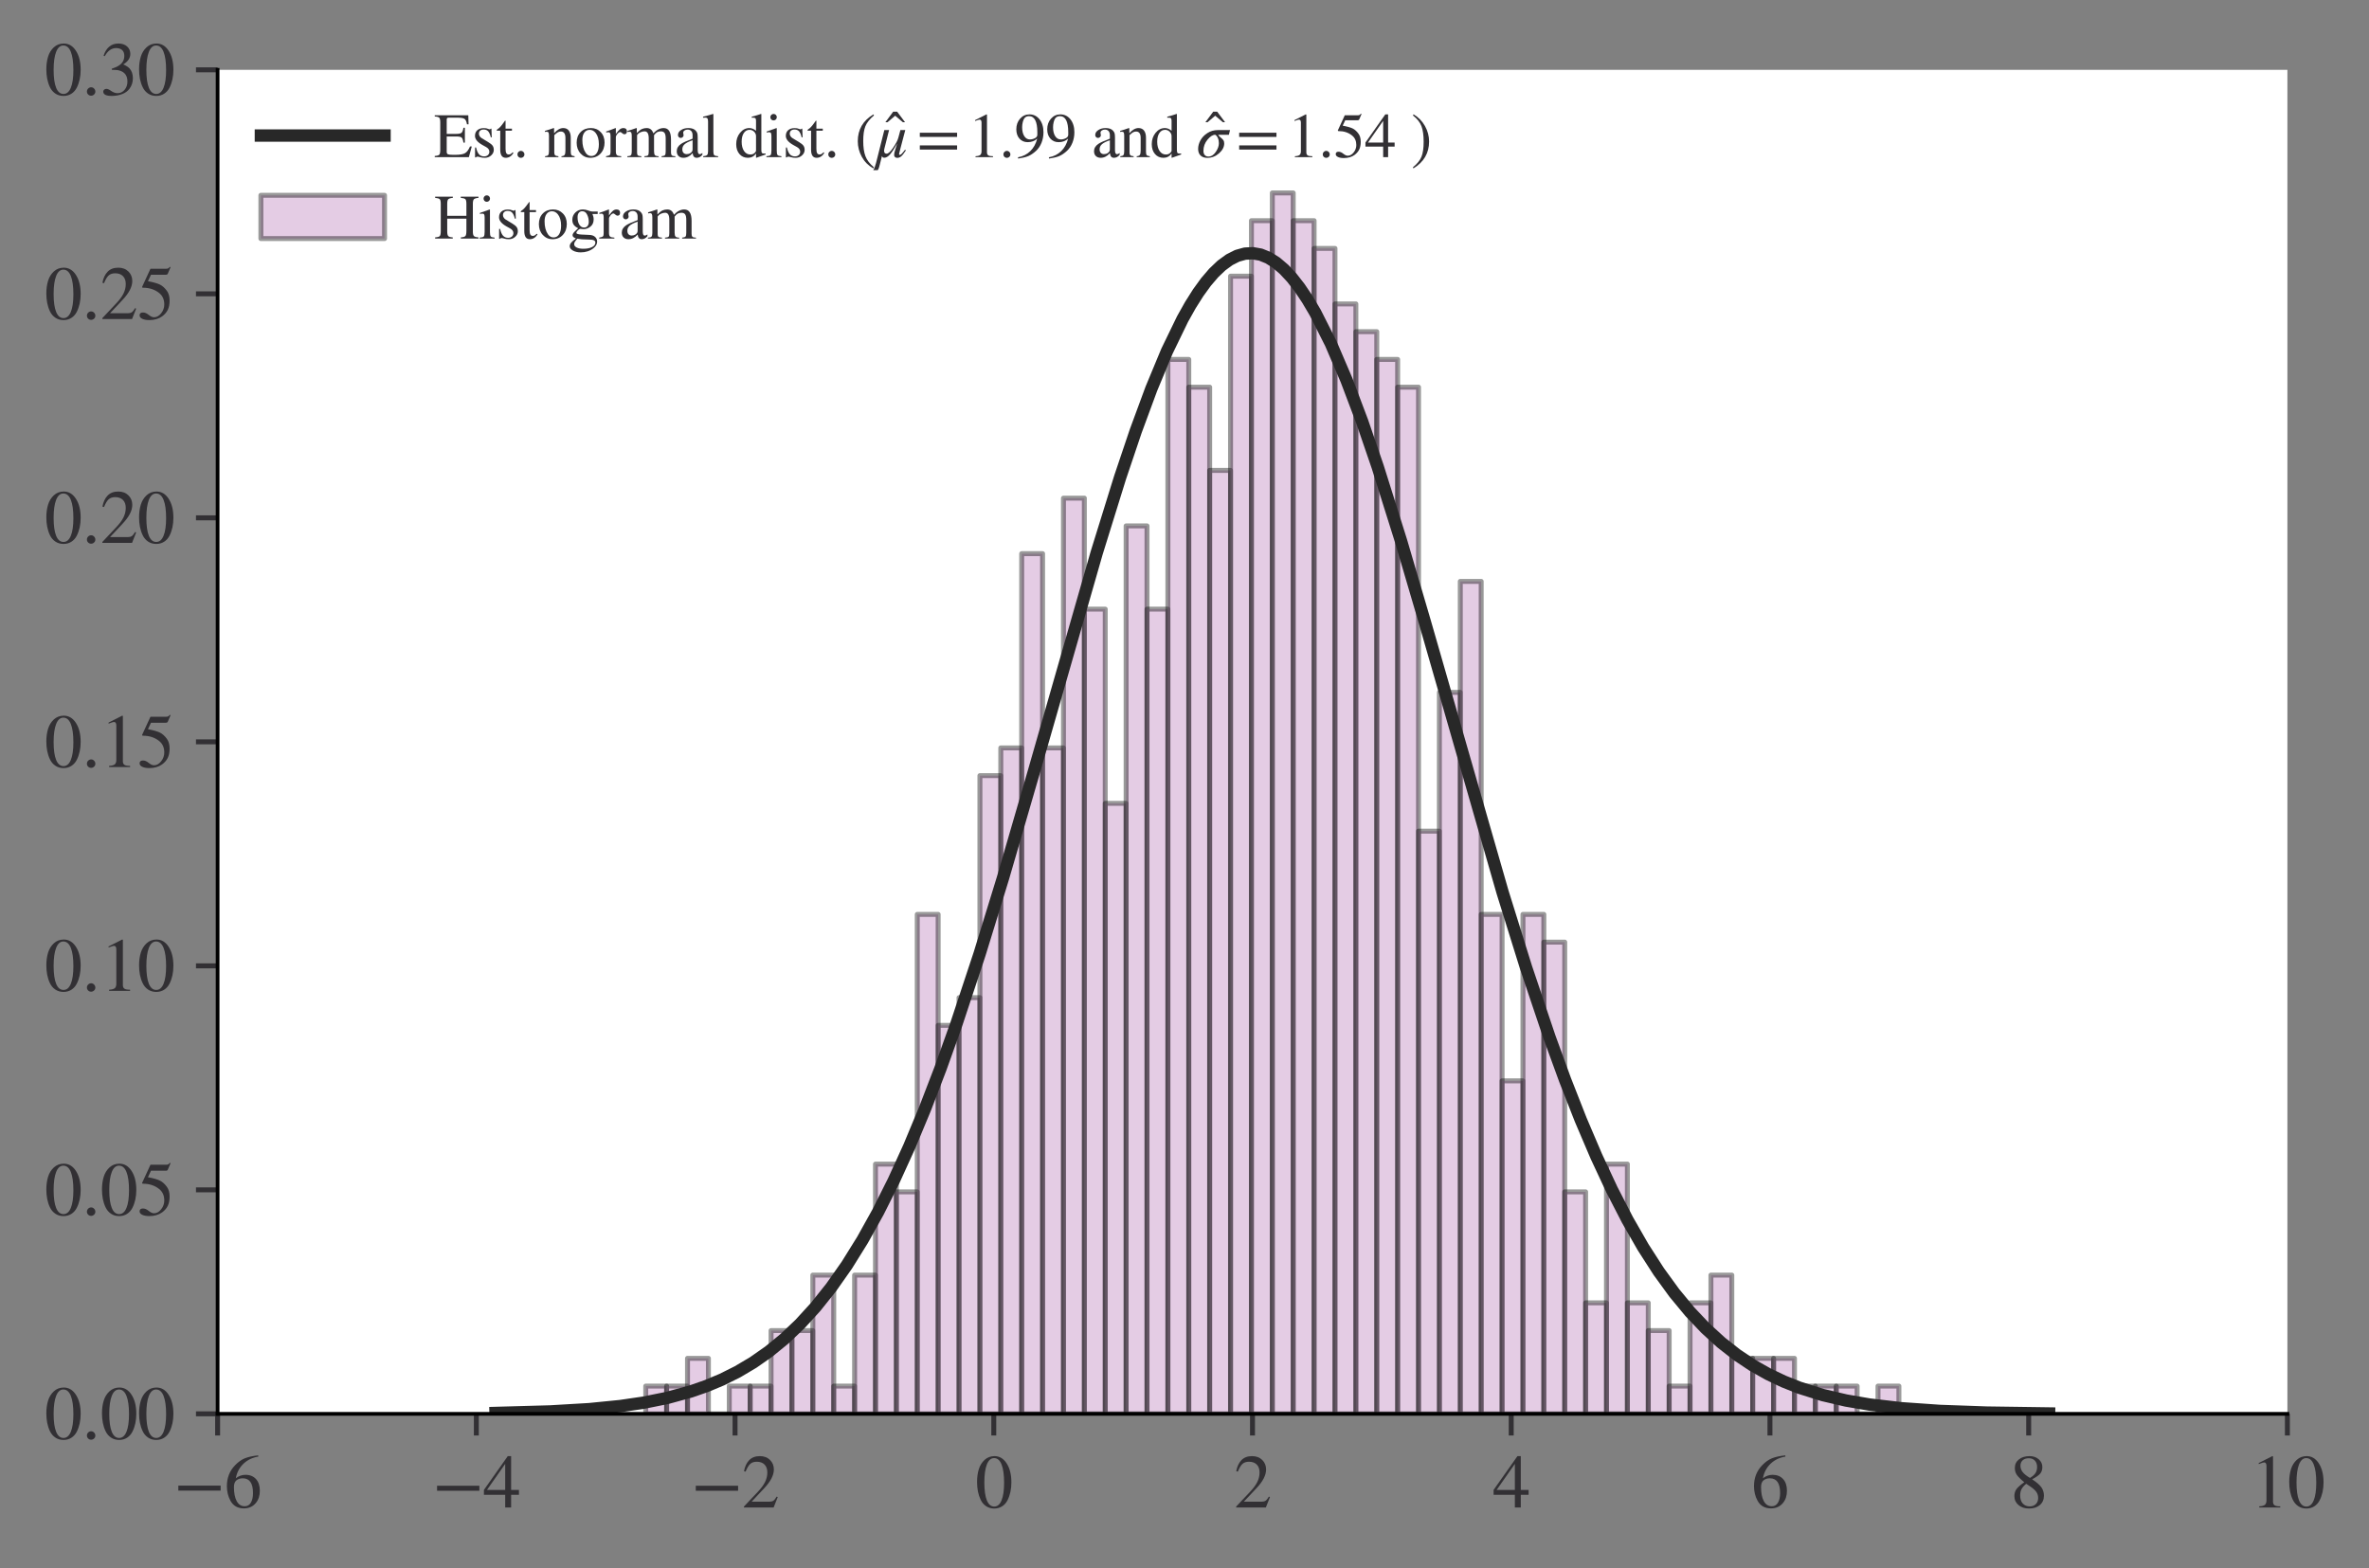 <?xml version="1.0" encoding="utf-8" standalone="no"?>
<!DOCTYPE svg PUBLIC "-//W3C//DTD SVG 1.1//EN"
  "http://www.w3.org/Graphics/SVG/1.1/DTD/svg11.dtd">
<svg height="253.738pt" version="1.1" viewBox="0 0 383.2 253.738" width="383.2pt" xmlns="http://www.w3.org/2000/svg" xmlns:xlink="http://www.w3.org/1999/xlink">
 <rect x="0" y="0" width="383.2" height="253.738" fill="#808080" stroke="none"/>
 <defs>
  <style type="text/css">*{stroke-linecap:butt;stroke-linejoin:round;}</style>
 </defs>
 <g id="figure_1">
  <g id="patch_1">
   <path d="M 0 253.738 
L 383.2 253.738 
L 383.2 0 
L 0 0 
z
" style="fill:none;"/>
  </g>
  <g id="axes_1">
   <g id="patch_2">
    <path d="M 35.2 228.738 
L 370 228.738 
L 370 11.298 
L 35.2 11.298 
z
" style="fill:#ffffff;"/>
   </g>
   <g id="patch_3">
    <path clip-path="url(#pedc24ab706)" d="M 104.453 228.738 
L 107.832 228.738 
L 107.832 224.249 
L 104.453 224.249 
z
" style="fill:#bc80bd;opacity:0.4;stroke:#000000;stroke-linejoin:miter;stroke-width:0.8;"/>
   </g>
   <g id="patch_4">
    <path clip-path="url(#pedc24ab706)" d="M 107.832 228.738 
L 111.21 228.738 
L 111.21 224.249 
L 107.832 224.249 
z
" style="fill:#bc80bd;opacity:0.4;stroke:#000000;stroke-linejoin:miter;stroke-width:0.8;"/>
   </g>
   <g id="patch_5">
    <path clip-path="url(#pedc24ab706)" d="M 111.21 228.738 
L 114.589 228.738 
L 114.589 219.759 
L 111.21 219.759 
z
" style="fill:#bc80bd;opacity:0.4;stroke:#000000;stroke-linejoin:miter;stroke-width:0.8;"/>
   </g>
   <g id="patch_6">
    <path clip-path="url(#pedc24ab706)" d="M 114.589 228.738 
L 117.967 228.738 
L 117.967 228.738 
L 114.589 228.738 
z
" style="fill:#bc80bd;opacity:0.4;stroke:#000000;stroke-linejoin:miter;stroke-width:0.8;"/>
   </g>
   <g id="patch_7">
    <path clip-path="url(#pedc24ab706)" d="M 117.967 228.738 
L 121.345 228.738 
L 121.345 224.249 
L 117.967 224.249 
z
" style="fill:#bc80bd;opacity:0.4;stroke:#000000;stroke-linejoin:miter;stroke-width:0.8;"/>
   </g>
   <g id="patch_8">
    <path clip-path="url(#pedc24ab706)" d="M 121.345 228.738 
L 124.724 228.738 
L 124.724 224.249 
L 121.345 224.249 
z
" style="fill:#bc80bd;opacity:0.4;stroke:#000000;stroke-linejoin:miter;stroke-width:0.8;"/>
   </g>
   <g id="patch_9">
    <path clip-path="url(#pedc24ab706)" d="M 124.724 228.738 
L 128.102 228.738 
L 128.102 215.27 
L 124.724 215.27 
z
" style="fill:#bc80bd;opacity:0.4;stroke:#000000;stroke-linejoin:miter;stroke-width:0.8;"/>
   </g>
   <g id="patch_10">
    <path clip-path="url(#pedc24ab706)" d="M 128.102 228.738 
L 131.481 228.738 
L 131.481 215.27 
L 128.102 215.27 
z
" style="fill:#bc80bd;opacity:0.4;stroke:#000000;stroke-linejoin:miter;stroke-width:0.8;"/>
   </g>
   <g id="patch_11">
    <path clip-path="url(#pedc24ab706)" d="M 131.481 228.738 
L 134.859 228.738 
L 134.859 206.292 
L 131.481 206.292 
z
" style="fill:#bc80bd;opacity:0.4;stroke:#000000;stroke-linejoin:miter;stroke-width:0.8;"/>
   </g>
   <g id="patch_12">
    <path clip-path="url(#pedc24ab706)" d="M 134.859 228.738 
L 138.238 228.738 
L 138.238 224.249 
L 134.859 224.249 
z
" style="fill:#bc80bd;opacity:0.4;stroke:#000000;stroke-linejoin:miter;stroke-width:0.8;"/>
   </g>
   <g id="patch_13">
    <path clip-path="url(#pedc24ab706)" d="M 138.238 228.738 
L 141.616 228.738 
L 141.616 206.292 
L 138.238 206.292 
z
" style="fill:#bc80bd;opacity:0.4;stroke:#000000;stroke-linejoin:miter;stroke-width:0.8;"/>
   </g>
   <g id="patch_14">
    <path clip-path="url(#pedc24ab706)" d="M 141.616 228.738 
L 144.994 228.738 
L 144.994 188.335 
L 141.616 188.335 
z
" style="fill:#bc80bd;opacity:0.4;stroke:#000000;stroke-linejoin:miter;stroke-width:0.8;"/>
   </g>
   <g id="patch_15">
    <path clip-path="url(#pedc24ab706)" d="M 144.994 228.738 
L 148.373 228.738 
L 148.373 192.824 
L 144.994 192.824 
z
" style="fill:#bc80bd;opacity:0.4;stroke:#000000;stroke-linejoin:miter;stroke-width:0.8;"/>
   </g>
   <g id="patch_16">
    <path clip-path="url(#pedc24ab706)" d="M 148.373 228.738 
L 151.751 228.738 
L 151.751 147.932 
L 148.373 147.932 
z
" style="fill:#bc80bd;opacity:0.4;stroke:#000000;stroke-linejoin:miter;stroke-width:0.8;"/>
   </g>
   <g id="patch_17">
    <path clip-path="url(#pedc24ab706)" d="M 151.751 228.738 
L 155.13 228.738 
L 155.13 165.889 
L 151.751 165.889 
z
" style="fill:#bc80bd;opacity:0.4;stroke:#000000;stroke-linejoin:miter;stroke-width:0.8;"/>
   </g>
   <g id="patch_18">
    <path clip-path="url(#pedc24ab706)" d="M 155.13 228.738 
L 158.508 228.738 
L 158.508 161.4 
L 155.13 161.4 
z
" style="fill:#bc80bd;opacity:0.4;stroke:#000000;stroke-linejoin:miter;stroke-width:0.8;"/>
   </g>
   <g id="patch_19">
    <path clip-path="url(#pedc24ab706)" d="M 158.508 228.738 
L 161.886 228.738 
L 161.886 125.486 
L 158.508 125.486 
z
" style="fill:#bc80bd;opacity:0.4;stroke:#000000;stroke-linejoin:miter;stroke-width:0.8;"/>
   </g>
   <g id="patch_20">
    <path clip-path="url(#pedc24ab706)" d="M 161.886 228.738 
L 165.265 228.738 
L 165.265 120.997 
L 161.886 120.997 
z
" style="fill:#bc80bd;opacity:0.4;stroke:#000000;stroke-linejoin:miter;stroke-width:0.8;"/>
   </g>
   <g id="patch_21">
    <path clip-path="url(#pedc24ab706)" d="M 165.265 228.738 
L 168.643 228.738 
L 168.643 89.572 
L 165.265 89.572 
z
" style="fill:#bc80bd;opacity:0.4;stroke:#000000;stroke-linejoin:miter;stroke-width:0.8;"/>
   </g>
   <g id="patch_22">
    <path clip-path="url(#pedc24ab706)" d="M 168.643 228.738 
L 172.022 228.738 
L 172.022 120.997 
L 168.643 120.997 
z
" style="fill:#bc80bd;opacity:0.4;stroke:#000000;stroke-linejoin:miter;stroke-width:0.8;"/>
   </g>
   <g id="patch_23">
    <path clip-path="url(#pedc24ab706)" d="M 172.022 228.738 
L 175.4 228.738 
L 175.4 80.594 
L 172.022 80.594 
z
" style="fill:#bc80bd;opacity:0.4;stroke:#000000;stroke-linejoin:miter;stroke-width:0.8;"/>
   </g>
   <g id="patch_24">
    <path clip-path="url(#pedc24ab706)" d="M 175.4 228.738 
L 178.779 228.738 
L 178.779 98.551 
L 175.4 98.551 
z
" style="fill:#bc80bd;opacity:0.4;stroke:#000000;stroke-linejoin:miter;stroke-width:0.8;"/>
   </g>
   <g id="patch_25">
    <path clip-path="url(#pedc24ab706)" d="M 178.779 228.738 
L 182.157 228.738 
L 182.157 129.975 
L 178.779 129.975 
z
" style="fill:#bc80bd;opacity:0.4;stroke:#000000;stroke-linejoin:miter;stroke-width:0.8;"/>
   </g>
   <g id="patch_26">
    <path clip-path="url(#pedc24ab706)" d="M 182.157 228.738 
L 185.535 228.738 
L 185.535 85.083 
L 182.157 85.083 
z
" style="fill:#bc80bd;opacity:0.4;stroke:#000000;stroke-linejoin:miter;stroke-width:0.8;"/>
   </g>
   <g id="patch_27">
    <path clip-path="url(#pedc24ab706)" d="M 185.535 228.738 
L 188.914 228.738 
L 188.914 98.551 
L 185.535 98.551 
z
" style="fill:#bc80bd;opacity:0.4;stroke:#000000;stroke-linejoin:miter;stroke-width:0.8;"/>
   </g>
   <g id="patch_28">
    <path clip-path="url(#pedc24ab706)" d="M 188.914 228.738 
L 192.292 228.738 
L 192.292 58.148 
L 188.914 58.148 
z
" style="fill:#bc80bd;opacity:0.4;stroke:#000000;stroke-linejoin:miter;stroke-width:0.8;"/>
   </g>
   <g id="patch_29">
    <path clip-path="url(#pedc24ab706)" d="M 192.292 228.738 
L 195.671 228.738 
L 195.671 62.637 
L 192.292 62.637 
z
" style="fill:#bc80bd;opacity:0.4;stroke:#000000;stroke-linejoin:miter;stroke-width:0.8;"/>
   </g>
   <g id="patch_30">
    <path clip-path="url(#pedc24ab706)" d="M 195.671 228.738 
L 199.049 228.738 
L 199.049 76.105 
L 195.671 76.105 
z
" style="fill:#bc80bd;opacity:0.4;stroke:#000000;stroke-linejoin:miter;stroke-width:0.8;"/>
   </g>
   <g id="patch_31">
    <path clip-path="url(#pedc24ab706)" d="M 199.049 228.738 
L 202.427 228.738 
L 202.427 44.68 
L 199.049 44.68 
z
" style="fill:#bc80bd;opacity:0.4;stroke:#000000;stroke-linejoin:miter;stroke-width:0.8;"/>
   </g>
   <g id="patch_32">
    <path clip-path="url(#pedc24ab706)" d="M 202.427 228.738 
L 205.806 228.738 
L 205.806 35.702 
L 202.427 35.702 
z
" style="fill:#bc80bd;opacity:0.4;stroke:#000000;stroke-linejoin:miter;stroke-width:0.8;"/>
   </g>
   <g id="patch_33">
    <path clip-path="url(#pedc24ab706)" d="M 205.806 228.738 
L 209.184 228.738 
L 209.184 31.212 
L 205.806 31.212 
z
" style="fill:#bc80bd;opacity:0.4;stroke:#000000;stroke-linejoin:miter;stroke-width:0.8;"/>
   </g>
   <g id="patch_34">
    <path clip-path="url(#pedc24ab706)" d="M 209.184 228.738 
L 212.563 228.738 
L 212.563 35.702 
L 209.184 35.702 
z
" style="fill:#bc80bd;opacity:0.4;stroke:#000000;stroke-linejoin:miter;stroke-width:0.8;"/>
   </g>
   <g id="patch_35">
    <path clip-path="url(#pedc24ab706)" d="M 212.563 228.738 
L 215.941 228.738 
L 215.941 40.191 
L 212.563 40.191 
z
" style="fill:#bc80bd;opacity:0.4;stroke:#000000;stroke-linejoin:miter;stroke-width:0.8;"/>
   </g>
   <g id="patch_36">
    <path clip-path="url(#pedc24ab706)" d="M 215.941 228.738 
L 219.32 228.738 
L 219.32 49.169 
L 215.941 49.169 
z
" style="fill:#bc80bd;opacity:0.4;stroke:#000000;stroke-linejoin:miter;stroke-width:0.8;"/>
   </g>
   <g id="patch_37">
    <path clip-path="url(#pedc24ab706)" d="M 219.32 228.738 
L 222.698 228.738 
L 222.698 53.659 
L 219.32 53.659 
z
" style="fill:#bc80bd;opacity:0.4;stroke:#000000;stroke-linejoin:miter;stroke-width:0.8;"/>
   </g>
   <g id="patch_38">
    <path clip-path="url(#pedc24ab706)" d="M 222.698 228.738 
L 226.076 228.738 
L 226.076 58.148 
L 222.698 58.148 
z
" style="fill:#bc80bd;opacity:0.4;stroke:#000000;stroke-linejoin:miter;stroke-width:0.8;"/>
   </g>
   <g id="patch_39">
    <path clip-path="url(#pedc24ab706)" d="M 226.076 228.738 
L 229.455 228.738 
L 229.455 62.637 
L 226.076 62.637 
z
" style="fill:#bc80bd;opacity:0.4;stroke:#000000;stroke-linejoin:miter;stroke-width:0.8;"/>
   </g>
   <g id="patch_40">
    <path clip-path="url(#pedc24ab706)" d="M 229.455 228.738 
L 232.833 228.738 
L 232.833 134.464 
L 229.455 134.464 
z
" style="fill:#bc80bd;opacity:0.4;stroke:#000000;stroke-linejoin:miter;stroke-width:0.8;"/>
   </g>
   <g id="patch_41">
    <path clip-path="url(#pedc24ab706)" d="M 232.833 228.738 
L 236.212 228.738 
L 236.212 112.018 
L 232.833 112.018 
z
" style="fill:#bc80bd;opacity:0.4;stroke:#000000;stroke-linejoin:miter;stroke-width:0.8;"/>
   </g>
   <g id="patch_42">
    <path clip-path="url(#pedc24ab706)" d="M 236.212 228.738 
L 239.59 228.738 
L 239.59 94.061 
L 236.212 94.061 
z
" style="fill:#bc80bd;opacity:0.4;stroke:#000000;stroke-linejoin:miter;stroke-width:0.8;"/>
   </g>
   <g id="patch_43">
    <path clip-path="url(#pedc24ab706)" d="M 239.59 228.738 
L 242.969 228.738 
L 242.969 147.932 
L 239.59 147.932 
z
" style="fill:#bc80bd;opacity:0.4;stroke:#000000;stroke-linejoin:miter;stroke-width:0.8;"/>
   </g>
   <g id="patch_44">
    <path clip-path="url(#pedc24ab706)" d="M 242.969 228.738 
L 246.347 228.738 
L 246.347 174.867 
L 242.969 174.867 
z
" style="fill:#bc80bd;opacity:0.4;stroke:#000000;stroke-linejoin:miter;stroke-width:0.8;"/>
   </g>
   <g id="patch_45">
    <path clip-path="url(#pedc24ab706)" d="M 246.347 228.738 
L 249.725 228.738 
L 249.725 147.932 
L 246.347 147.932 
z
" style="fill:#bc80bd;opacity:0.4;stroke:#000000;stroke-linejoin:miter;stroke-width:0.8;"/>
   </g>
   <g id="patch_46">
    <path clip-path="url(#pedc24ab706)" d="M 249.725 228.738 
L 253.104 228.738 
L 253.104 152.421 
L 249.725 152.421 
z
" style="fill:#bc80bd;opacity:0.4;stroke:#000000;stroke-linejoin:miter;stroke-width:0.8;"/>
   </g>
   <g id="patch_47">
    <path clip-path="url(#pedc24ab706)" d="M 253.104 228.738 
L 256.482 228.738 
L 256.482 192.824 
L 253.104 192.824 
z
" style="fill:#bc80bd;opacity:0.4;stroke:#000000;stroke-linejoin:miter;stroke-width:0.8;"/>
   </g>
   <g id="patch_48">
    <path clip-path="url(#pedc24ab706)" d="M 256.482 228.738 
L 259.861 228.738 
L 259.861 210.781 
L 256.482 210.781 
z
" style="fill:#bc80bd;opacity:0.4;stroke:#000000;stroke-linejoin:miter;stroke-width:0.8;"/>
   </g>
   <g id="patch_49">
    <path clip-path="url(#pedc24ab706)" d="M 259.861 228.738 
L 263.239 228.738 
L 263.239 188.335 
L 259.861 188.335 
z
" style="fill:#bc80bd;opacity:0.4;stroke:#000000;stroke-linejoin:miter;stroke-width:0.8;"/>
   </g>
   <g id="patch_50">
    <path clip-path="url(#pedc24ab706)" d="M 263.239 228.738 
L 266.617 228.738 
L 266.617 210.781 
L 263.239 210.781 
z
" style="fill:#bc80bd;opacity:0.4;stroke:#000000;stroke-linejoin:miter;stroke-width:0.8;"/>
   </g>
   <g id="patch_51">
    <path clip-path="url(#pedc24ab706)" d="M 266.617 228.738 
L 269.996 228.738 
L 269.996 215.27 
L 266.617 215.27 
z
" style="fill:#bc80bd;opacity:0.4;stroke:#000000;stroke-linejoin:miter;stroke-width:0.8;"/>
   </g>
   <g id="patch_52">
    <path clip-path="url(#pedc24ab706)" d="M 269.996 228.738 
L 273.374 228.738 
L 273.374 224.249 
L 269.996 224.249 
z
" style="fill:#bc80bd;opacity:0.4;stroke:#000000;stroke-linejoin:miter;stroke-width:0.8;"/>
   </g>
   <g id="patch_53">
    <path clip-path="url(#pedc24ab706)" d="M 273.374 228.738 
L 276.753 228.738 
L 276.753 210.781 
L 273.374 210.781 
z
" style="fill:#bc80bd;opacity:0.4;stroke:#000000;stroke-linejoin:miter;stroke-width:0.8;"/>
   </g>
   <g id="patch_54">
    <path clip-path="url(#pedc24ab706)" d="M 276.753 228.738 
L 280.131 228.738 
L 280.131 206.292 
L 276.753 206.292 
z
" style="fill:#bc80bd;opacity:0.4;stroke:#000000;stroke-linejoin:miter;stroke-width:0.8;"/>
   </g>
   <g id="patch_55">
    <path clip-path="url(#pedc24ab706)" d="M 280.131 228.738 
L 283.51 228.738 
L 283.51 219.759 
L 280.131 219.759 
z
" style="fill:#bc80bd;opacity:0.4;stroke:#000000;stroke-linejoin:miter;stroke-width:0.8;"/>
   </g>
   <g id="patch_56">
    <path clip-path="url(#pedc24ab706)" d="M 283.51 228.738 
L 286.888 228.738 
L 286.888 219.759 
L 283.51 219.759 
z
" style="fill:#bc80bd;opacity:0.4;stroke:#000000;stroke-linejoin:miter;stroke-width:0.8;"/>
   </g>
   <g id="patch_57">
    <path clip-path="url(#pedc24ab706)" d="M 286.888 228.738 
L 290.266 228.738 
L 290.266 219.759 
L 286.888 219.759 
z
" style="fill:#bc80bd;opacity:0.4;stroke:#000000;stroke-linejoin:miter;stroke-width:0.8;"/>
   </g>
   <g id="patch_58">
    <path clip-path="url(#pedc24ab706)" d="M 290.266 228.738 
L 293.645 228.738 
L 293.645 224.249 
L 290.266 224.249 
z
" style="fill:#bc80bd;opacity:0.4;stroke:#000000;stroke-linejoin:miter;stroke-width:0.8;"/>
   </g>
   <g id="patch_59">
    <path clip-path="url(#pedc24ab706)" d="M 293.645 228.738 
L 297.023 228.738 
L 297.023 224.249 
L 293.645 224.249 
z
" style="fill:#bc80bd;opacity:0.4;stroke:#000000;stroke-linejoin:miter;stroke-width:0.8;"/>
   </g>
   <g id="patch_60">
    <path clip-path="url(#pedc24ab706)" d="M 297.023 228.738 
L 300.402 228.738 
L 300.402 224.249 
L 297.023 224.249 
z
" style="fill:#bc80bd;opacity:0.4;stroke:#000000;stroke-linejoin:miter;stroke-width:0.8;"/>
   </g>
   <g id="patch_61">
    <path clip-path="url(#pedc24ab706)" d="M 300.402 228.738 
L 303.78 228.738 
L 303.78 228.738 
L 300.402 228.738 
z
" style="fill:#bc80bd;opacity:0.4;stroke:#000000;stroke-linejoin:miter;stroke-width:0.8;"/>
   </g>
   <g id="patch_62">
    <path clip-path="url(#pedc24ab706)" d="M 303.78 228.738 
L 307.158 228.738 
L 307.158 224.249 
L 303.78 224.249 
z
" style="fill:#bc80bd;opacity:0.4;stroke:#000000;stroke-linejoin:miter;stroke-width:0.8;"/>
   </g>
   <g id="matplotlib.axis_1">
    <g id="xtick_1">
     <g id="line2d_1">
      <defs>
       <path d="M 0 0 
L 0 3.5 
" id="mb7b1a099b8" style="stroke:#323034;stroke-width:0.8;"/>
      </defs>
      <g>
       <use style="fill:#323034;stroke:#323034;stroke-width:0.8;" x="35.2" xlink:href="#mb7b1a099b8" y="228.738"/>
      </g>
     </g>
     <g id="text_1">
      <!-- $\mathdefault{−6}$ -->
      <g style="fill:#323034;" transform="translate(28.06 243.933)scale(0.12 -0.12)">
       <defs>
        <path d="M 3974 1408 
L 410 1408 
L 410 1830 
L 3974 1830 
L 3974 1408 
z
" id="STIXGeneral-Regular-2212" transform="scale(0.016)"/>
        <path d="M 2854 4378 
L 2867 4275 
Q 2112 4154 1606 3664 
Q 1101 3174 973 2451 
Q 1344 2739 1786 2739 
Q 2349 2739 2672 2380 
Q 2995 2022 2995 1402 
Q 2995 774 2669 378 
Q 2291 -90 1651 -90 
Q 870 -90 518 557 
Q 218 1107 218 1786 
Q 218 2835 915 3552 
Q 1312 3962 1731 4131 
Q 2150 4301 2854 4378 
z
M 2419 1203 
Q 2419 2445 1555 2445 
Q 1235 2445 1024 2275 
Q 813 2106 813 1702 
Q 813 954 1046 522 
Q 1280 90 1722 90 
Q 2061 90 2240 394 
Q 2419 698 2419 1203 
z
" id="STIXGeneral-Regular-36" transform="scale(0.016)"/>
       </defs>
       <use transform="translate(0 0.594)" xlink:href="#STIXGeneral-Regular-2212"/>
       <use transform="translate(68.5 0.594)" xlink:href="#STIXGeneral-Regular-36"/>
      </g>
     </g>
    </g>
    <g id="xtick_2">
     <g id="line2d_2">
      <g>
       <use style="fill:#323034;stroke:#323034;stroke-width:0.8;" x="77.05" xlink:href="#mb7b1a099b8" y="228.738"/>
      </g>
     </g>
     <g id="text_2">
      <!-- $\mathdefault{−4}$ -->
      <g style="fill:#323034;" transform="translate(69.91 243.933)scale(0.12 -0.12)">
       <defs>
        <path d="M 3027 1069 
L 2368 1069 
L 2368 0 
L 1869 0 
L 1869 1069 
L 77 1069 
L 77 1478 
L 2086 4326 
L 2368 4326 
L 2368 1478 
L 3027 1478 
L 3027 1069 
z
M 1869 1478 
L 1869 3674 
L 333 1478 
L 1869 1478 
z
" id="STIXGeneral-Regular-34" transform="scale(0.016)"/>
       </defs>
       <use transform="translate(0 0.406)" xlink:href="#STIXGeneral-Regular-2212"/>
       <use transform="translate(68.5 0.406)" xlink:href="#STIXGeneral-Regular-34"/>
      </g>
     </g>
    </g>
    <g id="xtick_3">
     <g id="line2d_3">
      <g>
       <use style="fill:#323034;stroke:#323034;stroke-width:0.8;" x="118.9" xlink:href="#mb7b1a099b8" y="228.738"/>
      </g>
     </g>
     <g id="text_3">
      <!-- $\mathdefault{−2}$ -->
      <g style="fill:#323034;" transform="translate(111.76 243.933)scale(0.12 -0.12)">
       <defs>
        <path d="M 3034 877 
L 2688 0 
L 186 0 
L 186 77 
L 1325 1286 
Q 1773 1754 1965 2144 
Q 2157 2534 2157 2950 
Q 2157 3379 1920 3616 
Q 1683 3853 1267 3853 
Q 922 3853 720 3673 
Q 518 3494 326 3021 
L 192 3053 
Q 301 3648 630 3987 
Q 960 4326 1523 4326 
Q 2054 4326 2380 4006 
Q 2707 3686 2707 3200 
Q 2707 2477 1888 1613 
L 832 486 
L 2330 486 
Q 2541 486 2665 569 
Q 2790 653 2944 915 
L 3034 877 
z
" id="STIXGeneral-Regular-32" transform="scale(0.016)"/>
       </defs>
       <use transform="translate(0 0.406)" xlink:href="#STIXGeneral-Regular-2212"/>
       <use transform="translate(68.5 0.406)" xlink:href="#STIXGeneral-Regular-32"/>
      </g>
     </g>
    </g>
    <g id="xtick_4">
     <g id="line2d_4">
      <g>
       <use style="fill:#323034;stroke:#323034;stroke-width:0.8;" x="160.75" xlink:href="#mb7b1a099b8" y="228.738"/>
      </g>
     </g>
     <g id="text_4">
      <!-- $\mathdefault{0}$ -->
      <g style="fill:#323034;" transform="translate(157.75 243.933)scale(0.12 -0.12)">
       <defs>
        <path d="M 3046 2112 
Q 3046 1683 2963 1302 
Q 2880 922 2717 602 
Q 2554 282 2266 96 
Q 1978 -90 1600 -90 
Q 1210 -90 915 108 
Q 621 307 461 640 
Q 301 973 227 1350 
Q 154 1728 154 2150 
Q 154 2746 301 3222 
Q 448 3699 790 4012 
Q 1133 4326 1626 4326 
Q 2253 4326 2649 3712 
Q 3046 3098 3046 2112 
z
M 2432 2080 
Q 2432 3091 2217 3625 
Q 2003 4160 1587 4160 
Q 1190 4160 979 3622 
Q 768 3085 768 2106 
Q 768 1120 979 598 
Q 1190 77 1600 77 
Q 2003 77 2217 598 
Q 2432 1120 2432 2080 
z
" id="STIXGeneral-Regular-30" transform="scale(0.016)"/>
       </defs>
       <use transform="translate(0 0.406)" xlink:href="#STIXGeneral-Regular-30"/>
      </g>
     </g>
    </g>
    <g id="xtick_5">
     <g id="line2d_5">
      <g>
       <use style="fill:#323034;stroke:#323034;stroke-width:0.8;" x="202.6" xlink:href="#mb7b1a099b8" y="228.738"/>
      </g>
     </g>
     <g id="text_5">
      <!-- $\mathdefault{2}$ -->
      <g style="fill:#323034;" transform="translate(199.6 243.933)scale(0.12 -0.12)">
       <use transform="translate(0 0.406)" xlink:href="#STIXGeneral-Regular-32"/>
      </g>
     </g>
    </g>
    <g id="xtick_6">
     <g id="line2d_6">
      <g>
       <use style="fill:#323034;stroke:#323034;stroke-width:0.8;" x="244.45" xlink:href="#mb7b1a099b8" y="228.738"/>
      </g>
     </g>
     <g id="text_6">
      <!-- $\mathdefault{4}$ -->
      <g style="fill:#323034;" transform="translate(241.45 243.933)scale(0.12 -0.12)">
       <use transform="translate(0 0.406)" xlink:href="#STIXGeneral-Regular-34"/>
      </g>
     </g>
    </g>
    <g id="xtick_7">
     <g id="line2d_7">
      <g>
       <use style="fill:#323034;stroke:#323034;stroke-width:0.8;" x="286.3" xlink:href="#mb7b1a099b8" y="228.738"/>
      </g>
     </g>
     <g id="text_7">
      <!-- $\mathdefault{6}$ -->
      <g style="fill:#323034;" transform="translate(283.3 243.933)scale(0.12 -0.12)">
       <use transform="translate(0 0.594)" xlink:href="#STIXGeneral-Regular-36"/>
      </g>
     </g>
    </g>
    <g id="xtick_8">
     <g id="line2d_8">
      <g>
       <use style="fill:#323034;stroke:#323034;stroke-width:0.8;" x="328.15" xlink:href="#mb7b1a099b8" y="228.738"/>
      </g>
     </g>
     <g id="text_8">
      <!-- $\mathdefault{8}$ -->
      <g style="fill:#323034;" transform="translate(325.15 243.933)scale(0.12 -0.12)">
       <defs>
        <path d="M 2848 992 
Q 2848 499 2505 204 
Q 2163 -90 1587 -90 
Q 1050 -90 704 204 
Q 358 499 358 954 
Q 358 1293 524 1533 
Q 691 1773 1190 2125 
Q 710 2522 553 2765 
Q 397 3008 397 3328 
Q 397 3782 745 4054 
Q 1094 4326 1638 4326 
Q 2106 4326 2410 4060 
Q 2714 3795 2714 3411 
Q 2714 3059 2531 2848 
Q 2349 2637 1856 2374 
Q 2432 1990 2640 1689 
Q 2848 1389 2848 992 
z
M 2272 3411 
Q 2272 3744 2086 3945 
Q 1901 4147 1574 4147 
Q 1248 4147 1059 3977 
Q 870 3808 870 3513 
Q 870 3219 1059 2979 
Q 1248 2739 1670 2490 
Q 1997 2682 2134 2896 
Q 2272 3110 2272 3411 
z
M 1734 1741 
L 1357 1997 
Q 1075 1766 960 1545 
Q 845 1325 845 1011 
Q 845 576 1065 333 
Q 1286 90 1658 90 
Q 1971 90 2166 285 
Q 2362 480 2362 794 
Q 2362 1082 2214 1299 
Q 2067 1517 1734 1741 
z
" id="STIXGeneral-Regular-38" transform="scale(0.016)"/>
       </defs>
       <use transform="translate(0 0.406)" xlink:href="#STIXGeneral-Regular-38"/>
      </g>
     </g>
    </g>
    <g id="xtick_9">
     <g id="line2d_9">
      <g>
       <use style="fill:#323034;stroke:#323034;stroke-width:0.8;" x="370" xlink:href="#mb7b1a099b8" y="228.738"/>
      </g>
     </g>
     <g id="text_9">
      <!-- $\mathdefault{10}$ -->
      <g style="fill:#323034;" transform="translate(364 243.933)scale(0.12 -0.12)">
       <defs>
        <path d="M 2522 0 
L 755 0 
L 755 96 
Q 1107 115 1235 227 
Q 1363 339 1363 608 
L 1363 3482 
Q 1363 3795 1171 3795 
Q 1082 3795 883 3718 
L 710 3654 
L 710 3744 
L 1856 4326 
L 1914 4307 
L 1914 486 
Q 1914 275 2042 185 
Q 2170 96 2522 96 
L 2522 0 
z
" id="STIXGeneral-Regular-31" transform="scale(0.016)"/>
       </defs>
       <use transform="translate(0 0.406)" xlink:href="#STIXGeneral-Regular-31"/>
       <use transform="translate(50 0.406)" xlink:href="#STIXGeneral-Regular-30"/>
      </g>
     </g>
    </g>
   </g>
   <g id="matplotlib.axis_2">
    <g id="ytick_1">
     <g id="line2d_10">
      <defs>
       <path d="M 0 0 
L -3.5 0 
" id="m5d6b8a9b0b" style="stroke:#323034;stroke-width:0.8;"/>
      </defs>
      <g>
       <use style="fill:#323034;stroke:#323034;stroke-width:0.8;" x="35.2" xlink:href="#m5d6b8a9b0b" y="228.738"/>
      </g>
     </g>
     <g id="text_10">
      <!-- $\mathdefault{0.00}$ -->
      <g style="fill:#323034;" transform="translate(7.2 232.836)scale(0.12 -0.12)">
       <defs>
        <path d="M 1158 275 
Q 1158 134 1052 32 
Q 947 -70 800 -70 
Q 653 -70 550 32 
Q 448 134 448 281 
Q 448 429 553 534 
Q 659 640 806 640 
Q 947 640 1052 531 
Q 1158 422 1158 275 
z
" id="STIXGeneral-Regular-2e" transform="scale(0.016)"/>
       </defs>
       <use transform="translate(0 0.406)" xlink:href="#STIXGeneral-Regular-30"/>
       <use transform="translate(50 0.406)" xlink:href="#STIXGeneral-Regular-2e"/>
       <use transform="translate(75 0.406)" xlink:href="#STIXGeneral-Regular-30"/>
       <use transform="translate(125 0.406)" xlink:href="#STIXGeneral-Regular-30"/>
      </g>
     </g>
    </g>
    <g id="ytick_2">
     <g id="line2d_11">
      <g>
       <use style="fill:#323034;stroke:#323034;stroke-width:0.8;" x="35.2" xlink:href="#m5d6b8a9b0b" y="192.498"/>
      </g>
     </g>
     <g id="text_11">
      <!-- $\mathdefault{0.05}$ -->
      <g style="fill:#323034;" transform="translate(7.2 196.596)scale(0.12 -0.12)">
       <defs>
        <path d="M 2803 4358 
L 2573 3814 
Q 2534 3731 2400 3731 
L 1158 3731 
L 902 3187 
Q 1606 3053 1920 2896 
Q 2234 2739 2502 2368 
Q 2726 2061 2726 1555 
Q 2726 1094 2576 780 
Q 2426 467 2099 224 
Q 1664 -90 1011 -90 
Q 646 -90 422 19 
Q 198 128 198 307 
Q 198 550 486 550 
Q 717 550 960 352 
Q 1210 147 1414 147 
Q 1747 147 2012 480 
Q 2278 813 2278 1229 
Q 2278 1843 1850 2189 
Q 1293 2637 486 2637 
Q 410 2637 410 2688 
L 416 2720 
L 1114 4237 
L 2438 4237 
Q 2547 4237 2608 4269 
Q 2669 4301 2746 4403 
L 2803 4358 
z
" id="STIXGeneral-Regular-35" transform="scale(0.016)"/>
       </defs>
       <use transform="translate(0 0.203)" xlink:href="#STIXGeneral-Regular-30"/>
       <use transform="translate(50 0.203)" xlink:href="#STIXGeneral-Regular-2e"/>
       <use transform="translate(75 0.203)" xlink:href="#STIXGeneral-Regular-30"/>
       <use transform="translate(125 0.203)" xlink:href="#STIXGeneral-Regular-35"/>
      </g>
     </g>
    </g>
    <g id="ytick_3">
     <g id="line2d_12">
      <g>
       <use style="fill:#323034;stroke:#323034;stroke-width:0.8;" x="35.2" xlink:href="#m5d6b8a9b0b" y="156.258"/>
      </g>
     </g>
     <g id="text_12">
      <!-- $\mathdefault{0.10}$ -->
      <g style="fill:#323034;" transform="translate(7.2 160.356)scale(0.12 -0.12)">
       <use transform="translate(0 0.406)" xlink:href="#STIXGeneral-Regular-30"/>
       <use transform="translate(50 0.406)" xlink:href="#STIXGeneral-Regular-2e"/>
       <use transform="translate(75 0.406)" xlink:href="#STIXGeneral-Regular-31"/>
       <use transform="translate(125 0.406)" xlink:href="#STIXGeneral-Regular-30"/>
      </g>
     </g>
    </g>
    <g id="ytick_4">
     <g id="line2d_13">
      <g>
       <use style="fill:#323034;stroke:#323034;stroke-width:0.8;" x="35.2" xlink:href="#m5d6b8a9b0b" y="120.018"/>
      </g>
     </g>
     <g id="text_13">
      <!-- $\mathdefault{0.15}$ -->
      <g style="fill:#323034;" transform="translate(7.2 124.116)scale(0.12 -0.12)">
       <use transform="translate(0 0.203)" xlink:href="#STIXGeneral-Regular-30"/>
       <use transform="translate(50 0.203)" xlink:href="#STIXGeneral-Regular-2e"/>
       <use transform="translate(75 0.203)" xlink:href="#STIXGeneral-Regular-31"/>
       <use transform="translate(125 0.203)" xlink:href="#STIXGeneral-Regular-35"/>
      </g>
     </g>
    </g>
    <g id="ytick_5">
     <g id="line2d_14">
      <g>
       <use style="fill:#323034;stroke:#323034;stroke-width:0.8;" x="35.2" xlink:href="#m5d6b8a9b0b" y="83.778"/>
      </g>
     </g>
     <g id="text_14">
      <!-- $\mathdefault{0.20}$ -->
      <g style="fill:#323034;" transform="translate(7.2 87.876)scale(0.12 -0.12)">
       <use transform="translate(0 0.406)" xlink:href="#STIXGeneral-Regular-30"/>
       <use transform="translate(50 0.406)" xlink:href="#STIXGeneral-Regular-2e"/>
       <use transform="translate(75 0.406)" xlink:href="#STIXGeneral-Regular-32"/>
       <use transform="translate(125 0.406)" xlink:href="#STIXGeneral-Regular-30"/>
      </g>
     </g>
    </g>
    <g id="ytick_6">
     <g id="line2d_15">
      <g>
       <use style="fill:#323034;stroke:#323034;stroke-width:0.8;" x="35.2" xlink:href="#m5d6b8a9b0b" y="47.538"/>
      </g>
     </g>
     <g id="text_15">
      <!-- $\mathdefault{0.25}$ -->
      <g style="fill:#323034;" transform="translate(7.2 51.636)scale(0.12 -0.12)">
       <use transform="translate(0 0.203)" xlink:href="#STIXGeneral-Regular-30"/>
       <use transform="translate(50 0.203)" xlink:href="#STIXGeneral-Regular-2e"/>
       <use transform="translate(75 0.203)" xlink:href="#STIXGeneral-Regular-32"/>
       <use transform="translate(125 0.203)" xlink:href="#STIXGeneral-Regular-35"/>
      </g>
     </g>
    </g>
    <g id="ytick_7">
     <g id="line2d_16">
      <g>
       <use style="fill:#323034;stroke:#323034;stroke-width:0.8;" x="35.2" xlink:href="#m5d6b8a9b0b" y="11.298"/>
      </g>
     </g>
     <g id="text_16">
      <!-- $\mathdefault{0.30}$ -->
      <g style="fill:#323034;" transform="translate(7.2 15.396)scale(0.12 -0.12)">
       <defs>
        <path d="M 390 3264 
L 288 3290 
Q 435 3770 748 4048 
Q 1062 4326 1542 4326 
Q 1990 4326 2265 4083 
Q 2541 3840 2541 3450 
Q 2541 2925 1946 2566 
Q 2298 2413 2477 2227 
Q 2758 1914 2758 1402 
Q 2758 890 2464 506 
Q 2246 211 1840 60 
Q 1434 -90 979 -90 
Q 262 -90 262 275 
Q 262 378 339 442 
Q 416 506 525 506 
Q 685 506 915 339 
Q 1197 141 1466 141 
Q 1818 141 2058 425 
Q 2298 710 2298 1120 
Q 2298 1856 1632 2048 
Q 1434 2112 979 2112 
L 979 2202 
Q 1338 2323 1517 2432 
Q 2035 2726 2035 3290 
Q 2035 3610 1852 3776 
Q 1670 3942 1344 3942 
Q 768 3942 390 3264 
z
" id="STIXGeneral-Regular-33" transform="scale(0.016)"/>
       </defs>
       <use transform="translate(0 0.406)" xlink:href="#STIXGeneral-Regular-30"/>
       <use transform="translate(50 0.406)" xlink:href="#STIXGeneral-Regular-2e"/>
       <use transform="translate(75 0.406)" xlink:href="#STIXGeneral-Regular-33"/>
       <use transform="translate(125 0.406)" xlink:href="#STIXGeneral-Regular-30"/>
      </g>
     </g>
    </g>
   </g>
   <g id="line2d_17">
    <path clip-path="url(#pedc24ab706)" d="M 80.16 228.595 
L 89 228.35 
L 95.313 227.98 
L 100.365 227.478 
L 104.153 226.923 
L 107.941 226.159 
L 111.729 225.124 
L 114.255 224.247 
L 116.781 223.191 
L 119.306 221.93 
L 121.832 220.432 
L 124.357 218.667 
L 126.883 216.602 
L 129.408 214.204 
L 131.934 211.437 
L 134.459 208.27 
L 136.985 204.672 
L 139.51 200.614 
L 142.036 196.074 
L 144.561 191.032 
L 147.087 185.48 
L 149.613 179.414 
L 152.138 172.841 
L 154.664 165.78 
L 158.452 154.345 
L 162.24 142.039 
L 167.291 124.67 
L 177.394 89.451 
L 181.182 77.251 
L 183.707 69.754 
L 186.233 62.909 
L 188.758 56.829 
L 191.284 51.617 
L 192.547 49.366 
L 193.81 47.365 
L 195.072 45.623 
L 196.335 44.148 
L 197.598 42.947 
L 198.861 42.025 
L 200.123 41.386 
L 201.386 41.034 
L 202.649 40.969 
L 203.912 41.193 
L 205.175 41.704 
L 206.437 42.5 
L 207.7 43.578 
L 208.963 44.931 
L 210.226 46.555 
L 211.488 48.441 
L 212.751 50.582 
L 215.277 55.587 
L 217.802 61.482 
L 220.328 68.166 
L 222.853 75.527 
L 226.642 87.576 
L 230.43 100.463 
L 243.058 144.366 
L 246.846 156.526 
L 250.634 167.782 
L 253.16 174.71 
L 255.685 181.144 
L 258.211 187.068 
L 260.736 192.479 
L 263.262 197.38 
L 265.788 201.785 
L 268.313 205.713 
L 270.839 209.189 
L 273.364 212.241 
L 275.89 214.903 
L 278.415 217.206 
L 280.941 219.185 
L 283.466 220.872 
L 285.992 222.301 
L 288.517 223.503 
L 291.043 224.506 
L 294.831 225.698 
L 298.62 226.584 
L 302.408 227.233 
L 307.459 227.824 
L 313.773 228.265 
L 321.349 228.534 
L 331.452 228.677 
L 331.452 228.677 
" style="fill:none;stroke:#282828;stroke-linecap:square;stroke-width:2;"/>
   </g>
   <g id="patch_63">
    <path d="M 35.2 228.738 
L 35.2 11.298 
" style="fill:none;stroke:#000000;stroke-linecap:square;stroke-linejoin:miter;stroke-width:0.6;"/>
   </g>
   <g id="patch_64">
    <path d="M 35.2 228.738 
L 370 228.738 
" style="fill:none;stroke:#000000;stroke-linecap:square;stroke-linejoin:miter;stroke-width:0.6;"/>
   </g>
   <g id="legend_1">
    <g id="line2d_18">
     <path d="M 42.2 21.927 
L 62.2 21.927 
" style="fill:none;stroke:#282828;stroke-linecap:square;stroke-width:2;"/>
    </g>
    <g id="line2d_19"/>
    <g id="text_17">
     <!-- Est. normal dist. ($\hat{\mu}=$1.99 and $\hat{\sigma}=$1.54 ) -->
     <g style="fill:#323034;" transform="translate(70.2 25.427)scale(0.1 -0.1)">
      <defs>
       <path d="M 3821 1082 
L 3526 0 
L 77 0 
L 77 122 
Q 442 147 538 252 
Q 634 358 634 730 
L 634 3520 
Q 634 3878 534 3987 
Q 435 4096 77 4115 
L 77 4237 
L 3469 4237 
L 3494 3322 
L 3334 3322 
Q 3264 3750 3085 3872 
Q 2906 3994 2349 3994 
L 1510 3994 
Q 1370 3994 1328 3952 
Q 1286 3910 1286 3763 
L 1286 2355 
L 2253 2355 
Q 2656 2355 2787 2470 
Q 2918 2586 2976 2970 
L 3123 2970 
L 3123 1472 
L 2976 1472 
Q 2918 1875 2790 1984 
Q 2662 2093 2253 2093 
L 1286 2093 
L 1286 538 
Q 1286 346 1420 291 
Q 1555 237 1933 237 
L 2163 237 
Q 2848 237 3136 403 
Q 3424 570 3642 1082 
L 3821 1082 
z
" id="STIXGeneral-Regular-45" transform="scale(0.016)"/>
       <path d="M 998 1926 
L 1664 1523 
Q 1984 1331 2105 1164 
Q 2227 998 2227 736 
Q 2227 416 1961 176 
Q 1696 -64 1331 -64 
Q 1030 -64 864 -6 
Q 691 51 570 51 
Q 461 51 416 -26 
L 333 -26 
L 333 979 
L 435 979 
Q 538 512 730 294 
Q 922 77 1248 77 
Q 1485 77 1632 211 
Q 1779 346 1779 550 
Q 1779 845 1440 1030 
L 1094 1222 
Q 326 1651 326 2150 
Q 326 2522 566 2730 
Q 806 2938 1210 2938 
Q 1491 2938 1638 2867 
Q 1754 2816 1818 2816 
Q 1862 2816 1920 2880 
L 1990 2880 
L 2022 2010 
L 1926 2010 
Q 1818 2445 1654 2621 
Q 1491 2797 1203 2797 
Q 986 2797 854 2688 
Q 723 2579 723 2362 
Q 723 2253 796 2128 
Q 870 2003 998 1926 
z
" id="STIXGeneral-Regular-73" transform="scale(0.016)"/>
       <path d="M 1702 493 
L 1786 422 
Q 1478 -64 1011 -64 
Q 448 -64 448 749 
L 448 2675 
L 109 2675 
Q 83 2694 83 2720 
Q 83 2771 192 2842 
Q 435 2982 813 3526 
Q 826 3546 874 3606 
Q 922 3667 941 3706 
Q 986 3706 986 3622 
L 986 2880 
L 1632 2880 
L 1632 2675 
L 986 2675 
L 986 845 
Q 986 538 1062 403 
Q 1139 269 1318 269 
Q 1510 269 1702 493 
z
" id="STIXGeneral-Regular-74" transform="scale(0.016)"/>
       <path id="STIXGeneral-Regular-20" transform="scale(0.016)"/>
       <path d="M 3104 0 
L 1773 0 
L 1779 96 
Q 2016 115 2096 233 
Q 2176 352 2176 672 
L 2176 1946 
Q 2176 2592 1709 2592 
Q 1549 2592 1408 2515 
Q 1267 2438 1050 2227 
L 1050 461 
Q 1050 269 1136 192 
Q 1222 115 1466 96 
L 1466 0 
L 115 0 
L 115 96 
Q 358 115 435 214 
Q 512 314 512 602 
L 512 2157 
Q 512 2394 467 2483 
Q 422 2573 288 2573 
Q 160 2573 102 2547 
L 102 2656 
Q 550 2784 979 2944 
L 1030 2925 
L 1030 2426 
L 1037 2426 
Q 1491 2944 1958 2944 
Q 2323 2944 2518 2688 
Q 2714 2432 2714 1958 
L 2714 544 
Q 2714 288 2790 205 
Q 2867 122 3104 96 
L 3104 0 
z
" id="STIXGeneral-Regular-6e" transform="scale(0.016)"/>
       <path d="M 3008 1478 
Q 3008 806 2608 371 
Q 2208 -64 1568 -64 
Q 979 -64 582 368 
Q 186 800 186 1459 
Q 186 2125 582 2534 
Q 979 2944 1626 2944 
Q 2221 2944 2614 2537 
Q 3008 2131 3008 1478 
z
M 2432 1306 
Q 2432 2035 2112 2445 
Q 1856 2765 1504 2765 
Q 1171 2765 966 2493 
Q 762 2221 762 1747 
Q 762 928 1101 435 
Q 1318 115 1677 115 
Q 2029 115 2230 432 
Q 2432 749 2432 1306 
z
" id="STIXGeneral-Regular-6f" transform="scale(0.016)"/>
       <path d="M 1024 2931 
L 1024 2342 
Q 1267 2688 1430 2816 
Q 1594 2944 1792 2944 
Q 1958 2944 2051 2854 
Q 2144 2765 2144 2605 
Q 2144 2470 2077 2393 
Q 2010 2317 1894 2317 
Q 1773 2317 1638 2445 
Q 1536 2541 1472 2541 
Q 1338 2541 1181 2355 
Q 1024 2170 1024 2016 
L 1024 576 
Q 1024 301 1133 205 
Q 1242 109 1568 96 
L 1568 0 
L 32 0 
L 32 96 
Q 339 154 412 224 
Q 486 294 486 538 
L 486 2138 
Q 486 2349 438 2435 
Q 390 2522 269 2522 
Q 166 2522 45 2496 
L 45 2598 
Q 448 2726 992 2944 
L 1024 2931 
z
" id="STIXGeneral-Regular-72" transform="scale(0.016)"/>
       <path d="M 4960 0 
L 3565 0 
L 3565 96 
Q 3834 122 3907 208 
Q 3981 294 3981 576 
L 3981 1894 
Q 3981 2278 3869 2444 
Q 3757 2611 3488 2611 
Q 3264 2611 3107 2521 
Q 2950 2432 2803 2221 
L 2803 608 
Q 2803 301 2896 201 
Q 2989 102 3264 96 
L 3264 0 
L 1830 0 
L 1830 96 
Q 2112 115 2189 188 
Q 2266 262 2266 550 
L 2266 1901 
Q 2266 2611 1850 2611 
Q 1670 2611 1468 2531 
Q 1267 2451 1171 2336 
Q 1088 2240 1088 2227 
L 1088 448 
Q 1088 243 1177 176 
Q 1267 109 1523 96 
L 1523 0 
L 102 0 
L 102 96 
Q 371 102 460 195 
Q 550 288 550 563 
L 550 2150 
Q 550 2387 499 2480 
Q 448 2573 326 2573 
Q 230 2573 122 2547 
L 122 2656 
Q 557 2778 1011 2944 
L 1062 2925 
L 1062 2451 
L 1075 2451 
Q 1363 2752 1584 2848 
Q 1805 2944 2054 2944 
Q 2560 2944 2733 2406 
Q 3232 2944 3776 2944 
Q 4518 2944 4518 1792 
L 4518 493 
Q 4518 282 4582 202 
Q 4646 122 4794 109 
L 4960 96 
L 4960 0 
z
" id="STIXGeneral-Regular-6d" transform="scale(0.016)"/>
       <path d="M 2829 422 
L 2829 243 
Q 2586 -64 2253 -64 
Q 1888 -64 1843 403 
L 1837 403 
Q 1427 -64 909 -64 
Q 608 -64 422 112 
Q 237 288 237 602 
Q 237 1050 685 1350 
Q 992 1555 1837 1869 
L 1837 2214 
Q 1837 2502 1699 2646 
Q 1562 2790 1338 2790 
Q 1146 2790 1018 2697 
Q 890 2605 890 2477 
Q 890 2419 909 2348 
Q 928 2278 928 2208 
Q 928 2112 841 2029 
Q 755 1946 634 1946 
Q 525 1946 441 2029 
Q 358 2112 358 2240 
Q 358 2547 685 2752 
Q 986 2944 1421 2944 
Q 1939 2944 2176 2656 
Q 2291 2522 2323 2384 
Q 2355 2246 2355 1946 
L 2355 723 
Q 2355 301 2554 301 
Q 2682 301 2829 422 
z
M 1837 813 
L 1837 1715 
Q 1248 1510 1018 1293 
Q 800 1094 800 800 
Q 800 557 921 432 
Q 1043 307 1242 307 
Q 1453 307 1613 410 
Q 1747 506 1792 589 
Q 1837 672 1837 813 
z
" id="STIXGeneral-Regular-61" transform="scale(0.016)"/>
       <path d="M 1645 0 
L 134 0 
L 134 96 
Q 435 122 531 221 
Q 627 320 627 589 
L 627 3590 
Q 627 3821 569 3910 
Q 512 4000 358 4000 
Q 224 4000 122 3987 
L 122 4090 
Q 730 4237 1133 4371 
L 1165 4346 
L 1165 557 
Q 1165 288 1254 201 
Q 1344 115 1645 96 
L 1645 0 
z
" id="STIXGeneral-Regular-6c" transform="scale(0.016)"/>
       <path d="M 3142 269 
L 2202 -64 
L 2176 -45 
L 2176 365 
Q 1869 -64 1357 -64 
Q 826 -64 499 317 
Q 173 698 173 1312 
Q 173 1990 563 2467 
Q 954 2944 1504 2944 
Q 1850 2944 2176 2669 
L 2176 3667 
Q 2176 3866 2118 3930 
Q 2061 3994 1882 3994 
Q 1792 3994 1741 3987 
L 1741 4090 
Q 2323 4243 2682 4371 
L 2714 4358 
L 2714 730 
Q 2714 506 2768 435 
Q 2822 365 2995 365 
Q 3034 365 3142 371 
L 3142 269 
z
M 2176 653 
L 2176 2125 
Q 2176 2381 1981 2573 
Q 1786 2765 1523 2765 
Q 1158 2765 940 2438 
Q 723 2112 723 1568 
Q 723 979 963 624 
Q 1203 269 1606 269 
Q 1907 269 2080 474 
Q 2176 582 2176 653 
z
" id="STIXGeneral-Regular-64" transform="scale(0.016)"/>
       <path d="M 1152 4045 
Q 1152 3904 1056 3811 
Q 960 3718 819 3718 
Q 685 3718 592 3811 
Q 499 3904 499 4045 
Q 499 4179 595 4275 
Q 691 4371 826 4371 
Q 966 4371 1059 4275 
Q 1152 4179 1152 4045 
z
M 1619 0 
L 102 0 
L 102 96 
Q 435 115 521 211 
Q 608 307 608 666 
L 608 2118 
Q 608 2342 563 2432 
Q 518 2522 397 2522 
Q 243 2522 128 2490 
L 128 2592 
L 1120 2944 
L 1146 2918 
L 1146 672 
Q 1146 314 1226 218 
Q 1306 122 1619 96 
L 1619 0 
z
" id="STIXGeneral-Regular-69" transform="scale(0.016)"/>
       <path d="M 1946 -1030 
L 1869 -1133 
Q 1126 -710 716 32 
Q 307 774 307 1613 
Q 307 3386 1888 4326 
L 1946 4224 
Q 1293 3667 1075 3126 
Q 858 2586 858 1632 
Q 858 685 1082 96 
Q 1306 -493 1946 -1030 
z
" id="STIXGeneral-Regular-28" transform="scale(0.016)"/>
       <path d="M -480 3245 
L -698 3245 
L -1478 3904 
L -2253 3245 
L -2470 3245 
L -1677 4314 
L -1280 4314 
L -480 3245 
z
" id="STIXGeneral-Regular-302" transform="scale(0.016)"/>
       <path d="M 3002 749 
L 3091 691 
Q 2797 237 2614 83 
Q 2432 -70 2214 -70 
Q 2080 -70 1990 6 
Q 1901 83 1901 218 
Q 1901 416 1997 704 
L 2208 1370 
L 2202 1370 
Q 1766 595 1475 268 
Q 1184 -58 902 -58 
Q 723 -58 672 122 
Q 614 -109 547 -374 
Q 480 -640 451 -758 
Q 422 -877 384 -1005 
Q 346 -1133 314 -1197 
Q 282 -1261 243 -1312 
L -211 -1312 
Q -58 -1088 70 -595 
L 909 2739 
L 1389 2739 
L 909 832 
Q 883 717 883 659 
Q 883 352 1139 352 
Q 1395 352 1811 969 
Q 2227 1587 2323 1958 
L 2534 2739 
L 3027 2739 
L 2522 819 
Q 2400 333 2400 326 
Q 2400 230 2470 230 
Q 2547 230 2652 329 
Q 2758 429 3002 749 
z
" id="STIXGeneral-Italic-3bc" transform="scale(0.016)"/>
       <path d="M 4077 2048 
L 307 2048 
L 307 2470 
L 4077 2470 
L 4077 2048 
z
M 4077 768 
L 307 768 
L 307 1190 
L 4077 1190 
L 4077 768 
z
" id="STIXGeneral-Regular-3d" transform="scale(0.016)"/>
       <path d="M 378 -141 
L 358 -13 
Q 1094 115 1603 608 
Q 2112 1101 2304 1882 
Q 1933 1517 1344 1517 
Q 826 1517 509 1875 
Q 192 2234 192 2816 
Q 192 3462 573 3894 
Q 954 4326 1523 4326 
Q 2131 4326 2528 3840 
Q 2938 3328 2938 2522 
Q 2938 1958 2742 1462 
Q 2547 966 2170 621 
Q 1773 262 1395 105 
Q 1018 -51 378 -141 
z
M 2317 2272 
L 2317 2522 
Q 2317 4147 1472 4147 
Q 1171 4147 1005 3930 
Q 909 3802 845 3546 
Q 781 3290 781 3034 
Q 781 2464 995 2128 
Q 1210 1792 1568 1792 
Q 1824 1792 2070 1917 
Q 2317 2042 2317 2272 
z
" id="STIXGeneral-Regular-39" transform="scale(0.016)"/>
       <path d="M 3398 2739 
L 3283 2266 
L 2195 2266 
Q 2291 2112 2457 1981 
Q 2624 1850 2717 1725 
Q 2810 1600 2810 1389 
Q 2810 851 2288 390 
Q 1766 -70 1107 -70 
Q 659 -70 416 170 
Q 173 410 173 832 
Q 173 1274 409 1706 
Q 646 2138 1113 2438 
Q 1581 2739 2157 2739 
L 3398 2739 
z
M 2272 1414 
Q 2272 1709 2166 1939 
Q 2061 2170 1901 2266 
Q 1530 2266 1120 1770 
Q 710 1274 710 640 
Q 710 358 844 211 
Q 979 64 1210 64 
Q 1638 64 1955 525 
Q 2272 986 2272 1414 
z
" id="STIXGeneral-Italic-3c3" transform="scale(0.016)"/>
       <path d="M 186 4224 
L 262 4326 
Q 992 3891 1408 3148 
Q 1824 2406 1824 1581 
Q 1824 -166 243 -1133 
L 186 -1030 
Q 845 -486 1059 54 
Q 1274 595 1274 1562 
Q 1274 2534 1059 3120 
Q 845 3706 186 4224 
z
" id="STIXGeneral-Regular-29" transform="scale(0.016)"/>
      </defs>
      <use xlink:href="#STIXGeneral-Regular-45"/>
      <use transform="translate(61.1 0)" xlink:href="#STIXGeneral-Regular-73"/>
      <use transform="translate(100 0)" xlink:href="#STIXGeneral-Regular-74"/>
      <use transform="translate(127.8 0)" xlink:href="#STIXGeneral-Regular-2e"/>
      <use transform="translate(152.8 0)" xlink:href="#STIXGeneral-Regular-20"/>
      <use transform="translate(177.8 0)" xlink:href="#STIXGeneral-Regular-6e"/>
      <use transform="translate(227.8 0)" xlink:href="#STIXGeneral-Regular-6f"/>
      <use transform="translate(277.8 0)" xlink:href="#STIXGeneral-Regular-72"/>
      <use transform="translate(311.1 0)" xlink:href="#STIXGeneral-Regular-6d"/>
      <use transform="translate(388.9 0)" xlink:href="#STIXGeneral-Regular-61"/>
      <use transform="translate(433.3 0)" xlink:href="#STIXGeneral-Regular-6c"/>
      <use transform="translate(461.1 0)" xlink:href="#STIXGeneral-Regular-20"/>
      <use transform="translate(486.1 0)" xlink:href="#STIXGeneral-Regular-64"/>
      <use transform="translate(536.1 0)" xlink:href="#STIXGeneral-Regular-69"/>
      <use transform="translate(563.9 0)" xlink:href="#STIXGeneral-Regular-73"/>
      <use transform="translate(602.8 0)" xlink:href="#STIXGeneral-Regular-74"/>
      <use transform="translate(630.6 0)" xlink:href="#STIXGeneral-Regular-2e"/>
      <use transform="translate(655.6 0)" xlink:href="#STIXGeneral-Regular-20"/>
      <use transform="translate(680.6 0)" xlink:href="#STIXGeneral-Regular-28"/>
      <use transform="translate(769.644 4.594)" xlink:href="#STIXGeneral-Regular-302"/>
      <use transform="translate(713.9 0)" xlink:href="#STIXGeneral-Italic-3bc"/>
      <use transform="translate(780.94 0)" xlink:href="#STIXGeneral-Regular-3d"/>
      <use transform="translate(863.88 0)" xlink:href="#STIXGeneral-Regular-31"/>
      <use transform="translate(913.88 0)" xlink:href="#STIXGeneral-Regular-2e"/>
      <use transform="translate(938.88 0)" xlink:href="#STIXGeneral-Regular-39"/>
      <use transform="translate(988.88 0)" xlink:href="#STIXGeneral-Regular-39"/>
      <use transform="translate(1038.88 0)" xlink:href="#STIXGeneral-Regular-20"/>
      <use transform="translate(1063.88 0)" xlink:href="#STIXGeneral-Regular-61"/>
      <use transform="translate(1108.28 0)" xlink:href="#STIXGeneral-Regular-6e"/>
      <use transform="translate(1158.28 0)" xlink:href="#STIXGeneral-Regular-64"/>
      <use transform="translate(1208.28 0)" xlink:href="#STIXGeneral-Regular-20"/>
      <use transform="translate(1287.323 4.594)" xlink:href="#STIXGeneral-Regular-302"/>
      <use transform="translate(1233.28 0)" xlink:href="#STIXGeneral-Italic-3c3"/>
      <use transform="translate(1297.52 0)" xlink:href="#STIXGeneral-Regular-3d"/>
      <use transform="translate(1380.46 0)" xlink:href="#STIXGeneral-Regular-31"/>
      <use transform="translate(1430.46 0)" xlink:href="#STIXGeneral-Regular-2e"/>
      <use transform="translate(1455.46 0)" xlink:href="#STIXGeneral-Regular-35"/>
      <use transform="translate(1505.46 0)" xlink:href="#STIXGeneral-Regular-34"/>
      <use transform="translate(1555.46 0)" xlink:href="#STIXGeneral-Regular-20"/>
      <use transform="translate(1580.459 0)" xlink:href="#STIXGeneral-Regular-29"/>
     </g>
    </g>
    <g id="patch_65">
     <path d="M 42.2 38.598 
L 62.2 38.598 
L 62.2 31.598 
L 42.2 31.598 
z
" style="fill:#bc80bd;opacity:0.4;stroke:#000000;stroke-linejoin:miter;stroke-width:0.8;"/>
    </g>
    <g id="text_18">
     <!-- Histogram -->
     <g style="fill:#323034;" transform="translate(70.2 38.598)scale(0.1 -0.1)">
      <defs>
       <path d="M 4499 0 
L 2714 0 
L 2714 122 
Q 3085 147 3181 265 
Q 3277 384 3277 794 
L 3277 2016 
L 1338 2016 
L 1338 723 
Q 1338 371 1440 256 
Q 1542 141 1894 122 
L 1901 0 
L 115 0 
L 115 122 
Q 493 147 589 259 
Q 685 371 685 781 
L 685 3507 
Q 685 3878 585 3980 
Q 486 4083 115 4115 
L 115 4237 
L 1907 4237 
L 1907 4115 
Q 1549 4083 1443 3977 
Q 1338 3872 1338 3507 
L 1338 2298 
L 3277 2298 
L 3277 3507 
Q 3277 3878 3177 3980 
Q 3078 4083 2707 4115 
L 2707 4237 
L 4499 4237 
L 4499 4115 
Q 4141 4083 4035 3977 
Q 3930 3872 3930 3507 
L 3930 710 
Q 3930 371 4035 259 
Q 4141 147 4499 122 
L 4499 0 
z
" id="STIXGeneral-Regular-48" transform="scale(0.016)"/>
       <path d="M 3008 2483 
L 2477 2483 
Q 2598 2208 2598 1946 
Q 2598 1453 2265 1203 
Q 1933 954 1600 954 
Q 1530 954 1357 973 
L 1235 986 
Q 1107 947 979 812 
Q 851 678 851 582 
Q 851 435 1350 410 
L 2176 371 
Q 2528 358 2739 172 
Q 2950 -13 2950 -314 
Q 2950 -685 2566 -986 
Q 2035 -1395 1286 -1395 
Q 826 -1395 502 -1212 
Q 179 -1030 179 -774 
Q 179 -595 320 -419 
Q 461 -243 806 6 
Q 602 102 534 172 
Q 467 243 467 346 
Q 467 531 762 787 
Q 909 915 1037 1043 
Q 717 1203 579 1401 
Q 442 1600 442 1901 
Q 442 2336 752 2640 
Q 1062 2944 1510 2944 
Q 1766 2944 2022 2848 
L 2163 2797 
Q 2349 2733 2515 2733 
L 3008 2733 
L 3008 2483 
z
M 973 2163 
L 973 2144 
Q 973 1683 1155 1398 
Q 1338 1114 1632 1114 
Q 1850 1114 1978 1270 
Q 2106 1427 2106 1690 
Q 2106 2112 1914 2464 
Q 1754 2765 1446 2765 
Q 1222 2765 1097 2605 
Q 973 2445 973 2163 
z
M 2771 -410 
Q 2771 -230 2595 -163 
Q 2419 -96 1978 -96 
Q 1344 -96 941 -13 
Q 749 -243 688 -348 
Q 627 -454 627 -563 
Q 627 -774 880 -902 
Q 1133 -1030 1555 -1030 
Q 2099 -1030 2435 -860 
Q 2771 -691 2771 -410 
z
" id="STIXGeneral-Regular-67" transform="scale(0.016)"/>
      </defs>
      <use xlink:href="#STIXGeneral-Regular-48"/>
      <use x="72.2" xlink:href="#STIXGeneral-Regular-69"/>
      <use x="100" xlink:href="#STIXGeneral-Regular-73"/>
      <use x="138.9" xlink:href="#STIXGeneral-Regular-74"/>
      <use x="166.7" xlink:href="#STIXGeneral-Regular-6f"/>
      <use x="216.7" xlink:href="#STIXGeneral-Regular-67"/>
      <use x="266.7" xlink:href="#STIXGeneral-Regular-72"/>
      <use x="300" xlink:href="#STIXGeneral-Regular-61"/>
      <use x="344.4" xlink:href="#STIXGeneral-Regular-6d"/>
     </g>
    </g>
   </g>
  </g>
 </g>
 <defs>
  <clipPath id="pedc24ab706">
   <rect height="217.44" width="334.8" x="35.2" y="11.298"/>
  </clipPath>
 </defs>
</svg>
